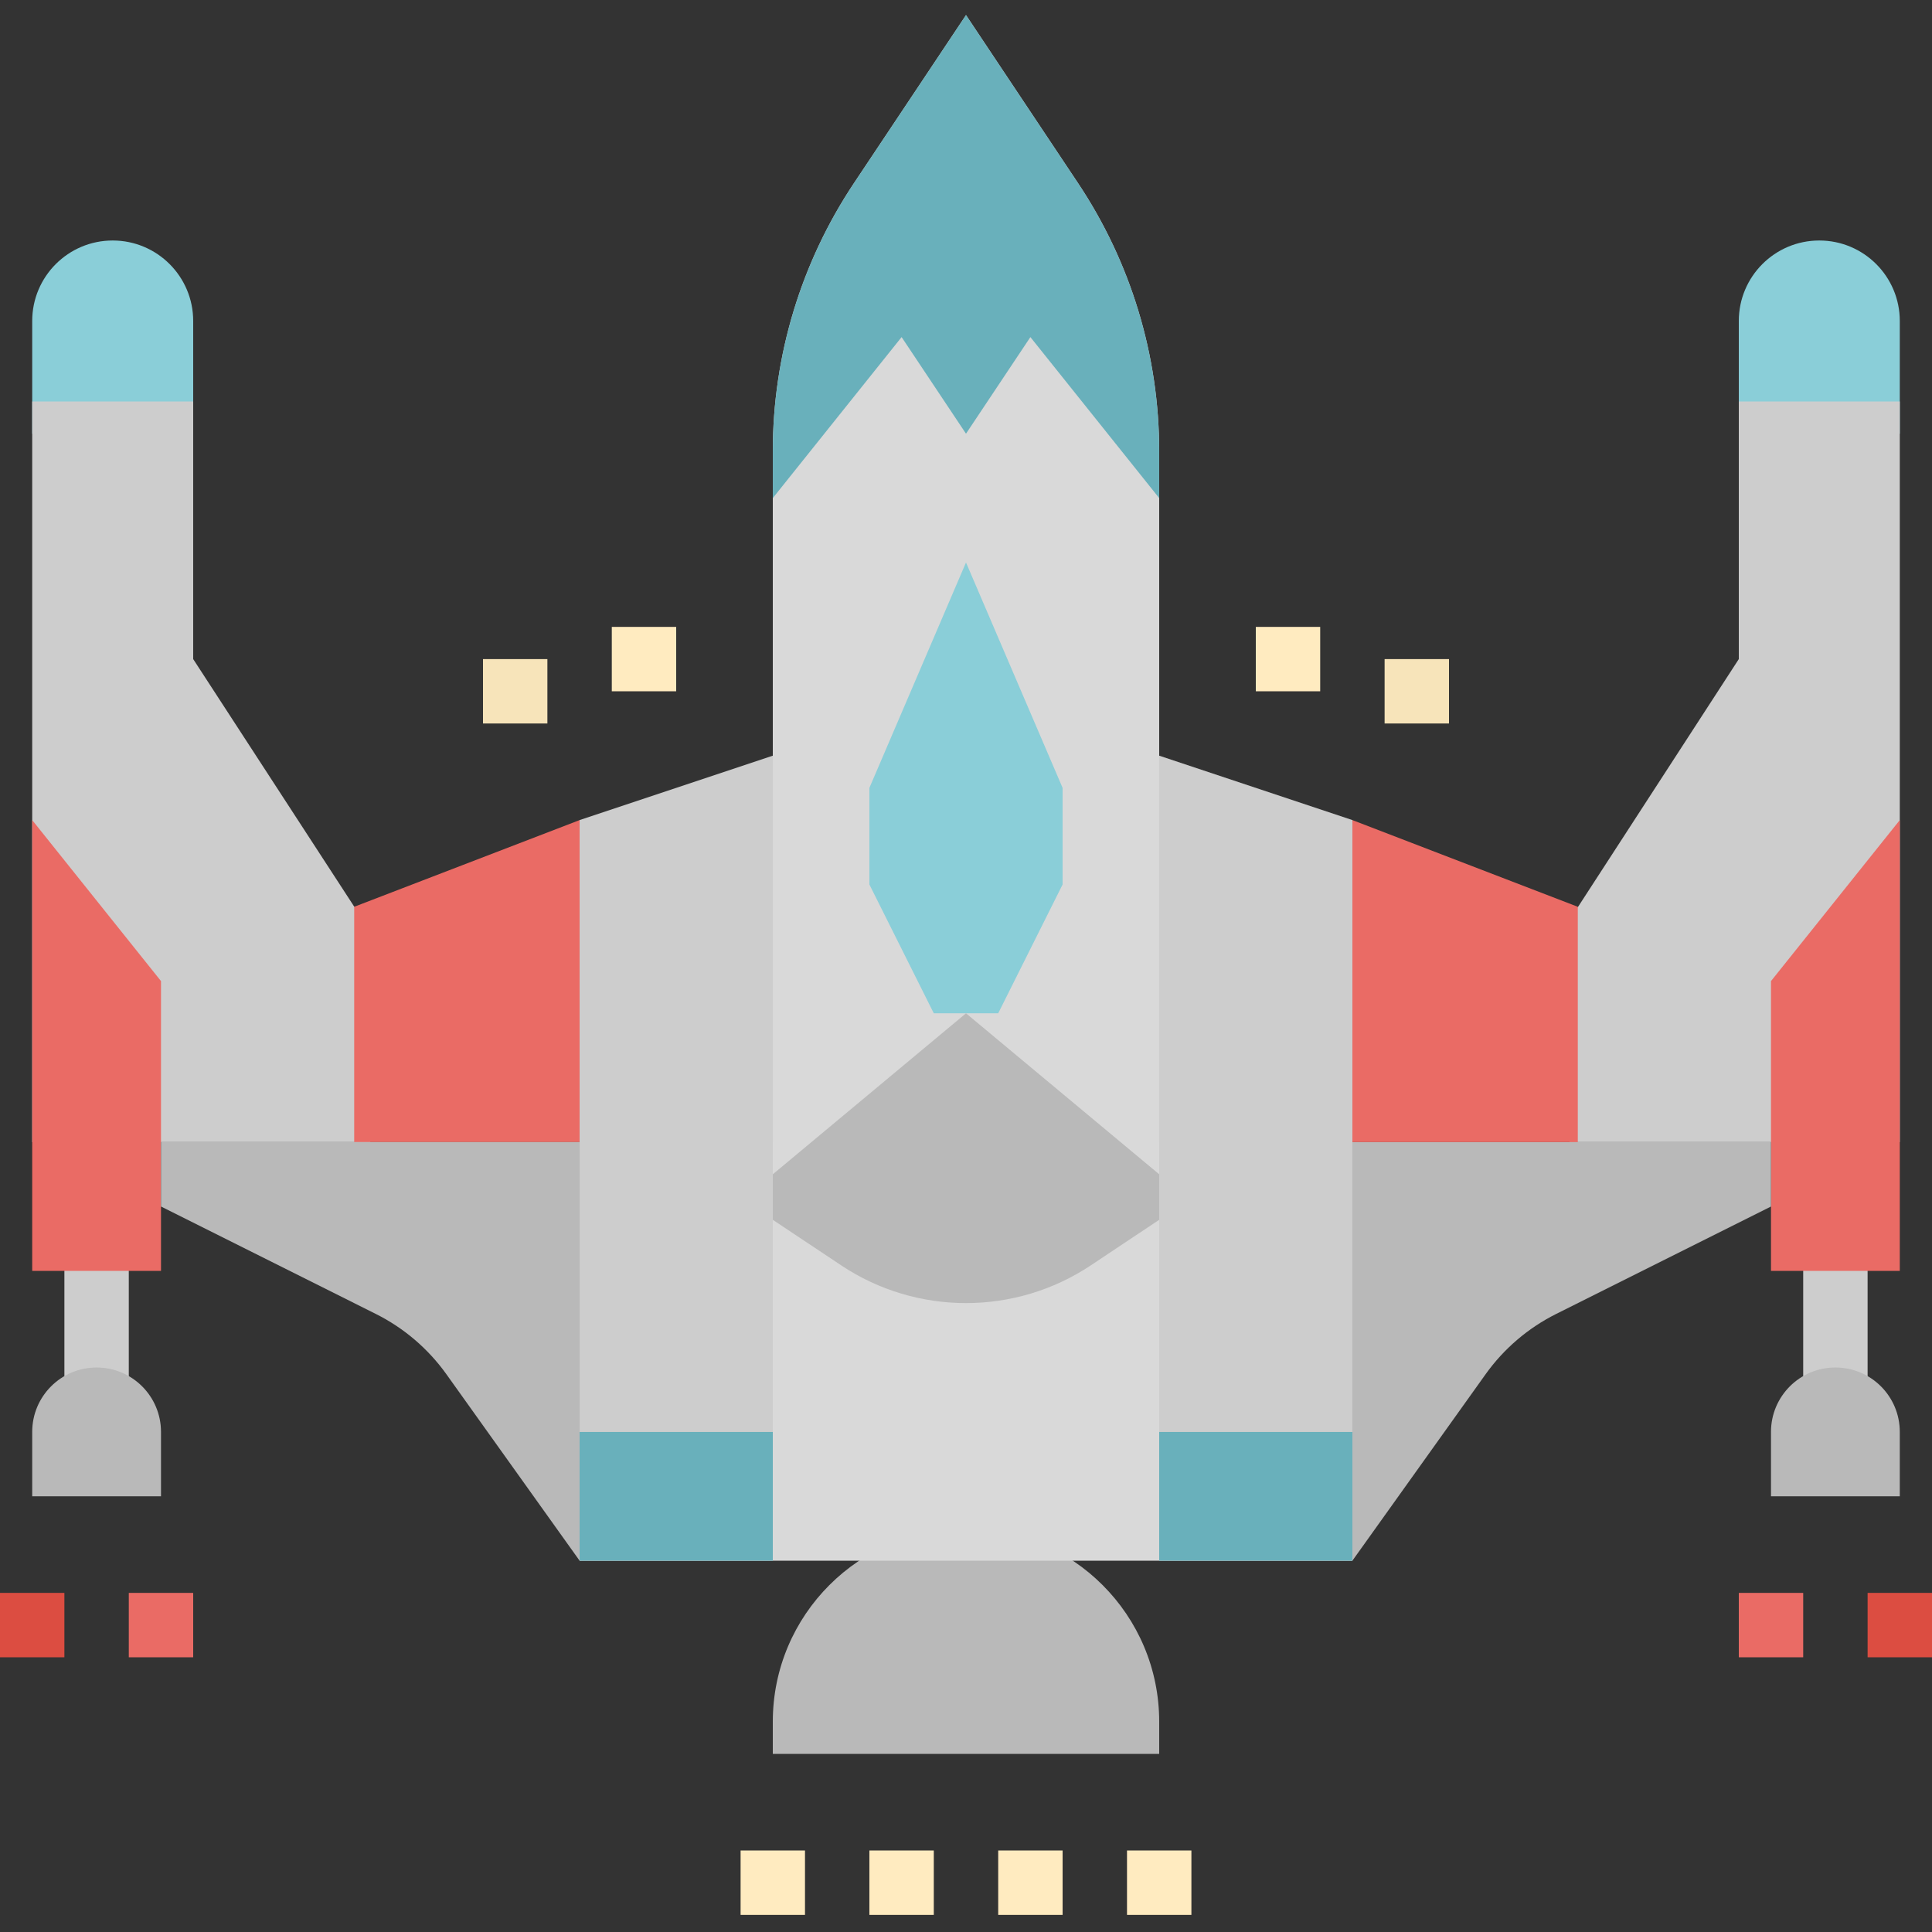 <svg height="512pt" viewBox="0 -4 512 512" width="512pt" xmlns="http://www.w3.org/2000/svg"><rect x="0" y="-4" width="512" height="512" fill="#333333" stroke="none"/><path d="m307.199 460.801h-102.398v-8.535c0-28.277 22.922-51.199 51.199-51.199s51.199 22.922 51.199 51.199zm0 0" fill="#b9b9b9"/><path d="m8.535 110.934h42.664v-29.867c0-11.781-9.551-21.332-21.332-21.332s-21.332 9.551-21.332 21.332zm0 0" fill="#8aced8"/><path d="m503.465 110.934h-42.664v-29.867c0-11.781 9.551-21.332 21.332-21.332s21.332 9.551 21.332 21.332zm0 0" fill="#8aced8"/><path d="m477.867 324.266h17.066v42.668h-17.066zm0 0" fill="#cdcdcd"/><path d="m17.066 315.734h17.066v51.199h-17.066zm0 0" fill="#cdcdcd"/><path d="m153.602 298.668h204.797v110.934h-204.797zm0 0" fill="#d9d9d9"/><path d="m204.801 307.199v-191.641c0-25.273 7.48-49.977 21.496-71.008l29.703-44.551 29.703 44.551c14.016 21.031 21.496 45.734 21.496 71.008v191.641z" fill="#d9d9d9"/><path d="m418.133 298.668h-2.211l.102-62.348 2.109.105 42.668-65.758v-68.27h42.664v196.27zm0 0" fill="#cdcdcd"/><path d="m93.867 298.668h4.266l.801-62.672-5.031.324-42.703-65.652v-68.27h-42.664v196.27zm0 0" fill="#cdcdcd"/><path d="m256 145.066-25.602 59.734v25.598l17.066 34.133h17.07l17.066-34.133v-25.598zm0 0" fill="#8aced8"/><path d="m503.465 332.801h-34.133v-76.801l34.133-42.668zm0 0" fill="#ea6b65"/><path d="m469.332 298.668h-162.133v110.934h51.199l35.277-49.383c4.855-6.801 11.301-12.305 18.773-16.035l56.883-28.449zm0 0" fill="#b9b9b9"/><path d="m486.398 358.398c9.426 0 17.066 7.641 17.066 17.066v17.066h-34.133v-17.066c0-9.426 7.641-17.066 17.066-17.066zm0 0" fill="#b9b9b9"/><path d="m93.867 298.668h68.266v-85.336h-8.531l-59.734 22.973zm0 0" fill="#ea6b65"/><path d="m418.133 298.668h-68.266v-85.336h8.531l59.734 22.973zm0 0" fill="#ea6b65"/><path d="m8.535 332.801h34.133v-76.801l-34.133-42.668zm0 0" fill="#ea6b65"/><path d="m42.668 298.668h162.133v110.934h-51.199l-35.277-49.383c-4.855-6.801-11.301-12.305-18.773-16.035l-56.883-28.449zm0 0" fill="#b9b9b9"/><path d="m42.668 392.531h-34.133v-17.066c0-9.426 7.641-17.066 17.066-17.066 9.426 0 17.066 7.641 17.066 17.066zm0 0" fill="#b9b9b9"/><path d="m285.703 44.551-29.703-44.551-29.703 44.551c-14.016 21.031-21.496 45.734-21.496 71.008v12.441l34.133-42.668 17.066 25.602 17.066-25.602 34.133 42.668v-12.441c0-25.273-7.48-49.977-21.496-71.008zm0 0" fill="#69b0bb"/><path d="m0 418.133h17.066v17.066h-17.066zm0 0" fill="#dc4d41"/><path d="m34.133 418.133h17.066v17.066h-17.066zm0 0" fill="#ea6b65"/><g fill="#ffebc0"><path d="m196.266 486.398h17.066v17.066h-17.066zm0 0"/><path d="m230.398 486.398h17.066v17.066h-17.066zm0 0"/><path d="m264.535 486.398h17.066v17.066h-17.066zm0 0"/><path d="m298.668 486.398h17.066v17.066h-17.066zm0 0"/></g><path d="m460.801 418.133h17.066v17.066h-17.066zm0 0" fill="#ea6b65"/><path d="m494.934 418.133h17.066v17.066h-17.066zm0 0" fill="#dc4d41"/><path d="m128 170.668h17.066v17.066h-17.066zm0 0" fill="#f7e4ba"/><path d="m162.133 162.133h17.066v17.066h-17.066zm0 0" fill="#ffebc0"/><path d="m366.934 170.668h17.066v17.066h-17.066zm0 0" fill="#f7e4ba"/><path d="m332.801 162.133h17.066v17.066h-17.066zm0 0" fill="#ffebc0"/><path d="m256 264.531-51.199 42.668v12.059l18.062 12.039c20.066 13.379 46.207 13.379 66.27 0l18.066-12.039v-12.059zm0 0" fill="#b9b9b9"/><path d="m153.602 375.465h51.199v34.137h-51.199zm0 0" fill="#69b0bb"/><path d="m307.199 375.465h51.199v34.137h-51.199zm0 0" fill="#69b0bb"/><path d="m204.801 375.465h-51.199v-162.133l51.199-17.066zm0 0" fill="#cdcdcd"/><path d="m307.199 375.465h51.199v-162.133l-51.199-17.066zm0 0" fill="#cdcdcd"/></svg>